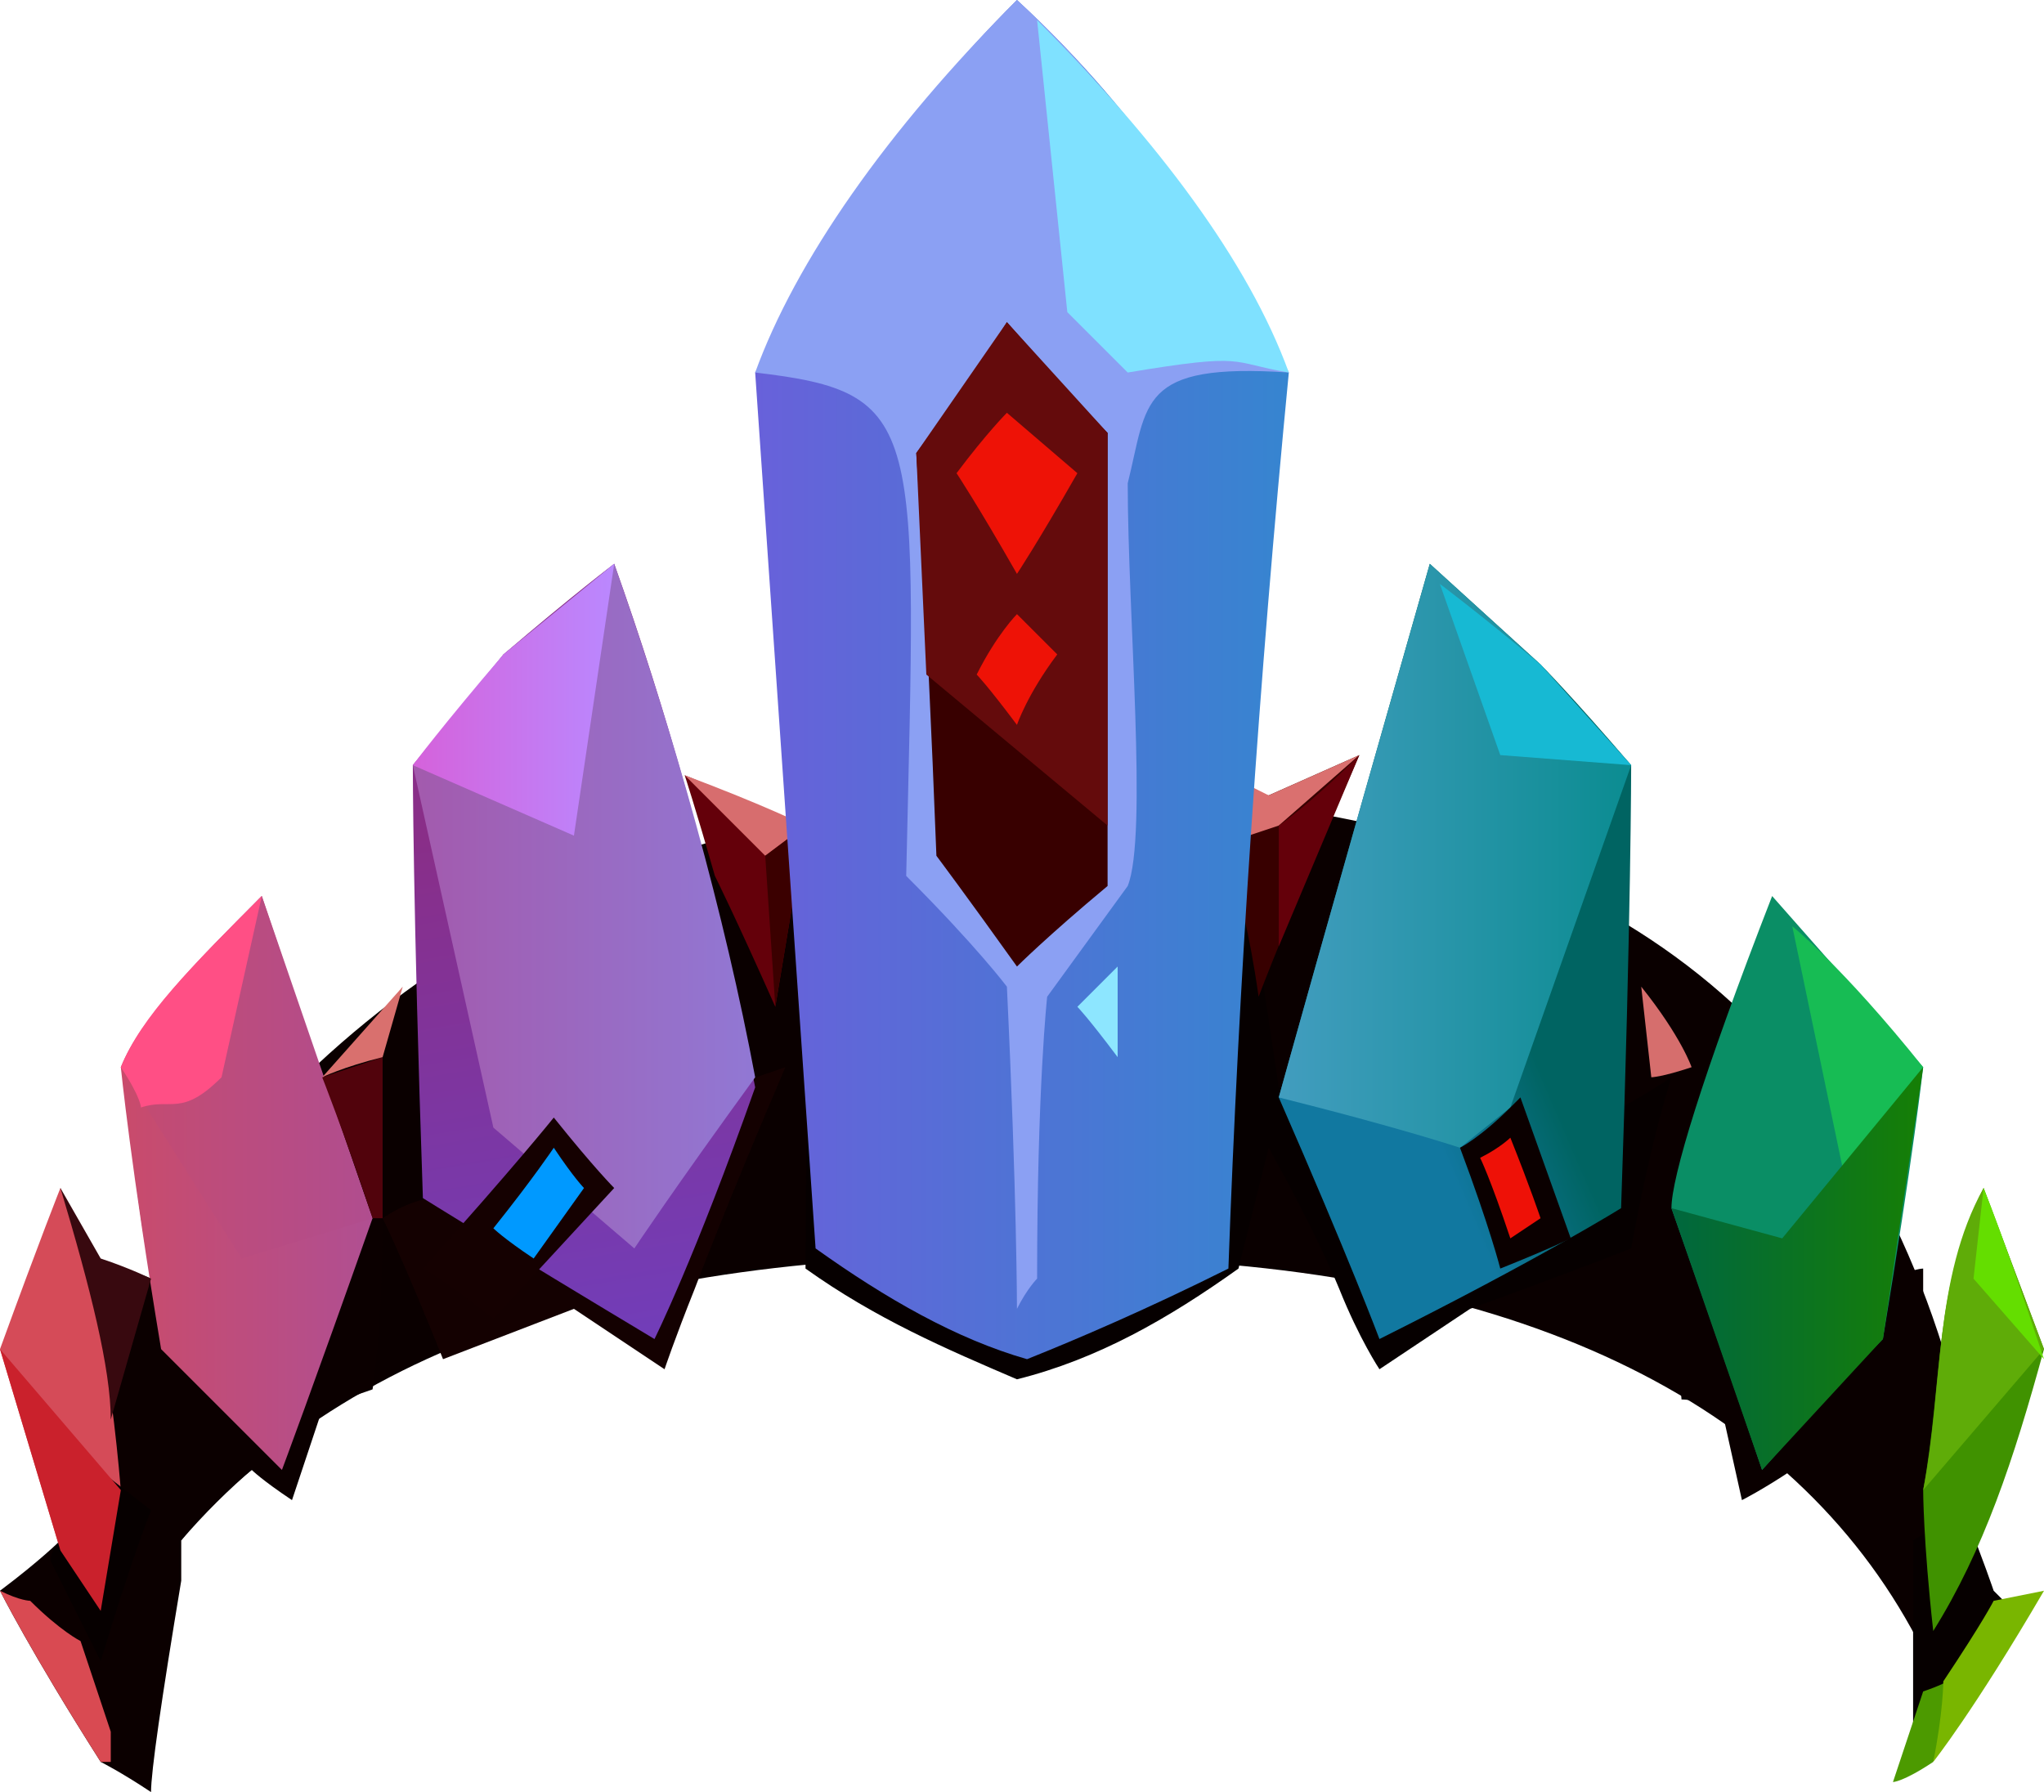 <?xml version="1.0" encoding="UTF-8" standalone="no"?>
<svg
   width="203"
   height="178"
   viewBox="0 0 203 178"
   version="1.1"
   id="svg99"
   sodipodi:docname="cb-layer-0749.svg"
   xmlns:inkscape="http://www.inkscape.org/namespaces/inkscape"
   xmlns:sodipodi="http://sodipodi.sourceforge.net/DTD/sodipodi-0.dtd"
   xmlns="http://www.w3.org/2000/svg"
   xmlns:svg="http://www.w3.org/2000/svg">
  <sodipodi:namedview
     id="namedview101"
     pagecolor="#ffffff"
     bordercolor="#666666"
     borderopacity="1.0"
     inkscape:pageshadow="2"
     inkscape:pageopacity="0.0"
     inkscape:pagecheckerboard="0" />
  <defs
     id="defs47">
    <linearGradient
       x1="55.869"
       y1="77.816"
       x2="18.12"
       y2="77.816"
       id="id-65527"
       gradientTransform="scale(0.662,1.51)"
       gradientUnits="userSpaceOnUse">
      <stop
         stop-color="#B04F92"
         offset="0%"
         id="stop2" />
      <stop
         stop-color="#C94B6B"
         offset="100%"
         id="stop4" />
    </linearGradient>
    <linearGradient
       x1="44.4"
       y1="89.167"
       x2="14.4"
       y2="89.167"
       id="id-65528"
       gradientTransform="scale(0.833,1.2)"
       gradientUnits="userSpaceOnUse">
      <stop
         stop-color="#B04D8F"
         offset="0%"
         id="stop7" />
      <stop
         stop-color="#C54B6F"
         offset="100%"
         id="stop9" />
    </linearGradient>
    <linearGradient
       x1="84.726"
       y1="53.585"
       x2="87.284"
       y2="88.378"
       id="id-65529"
       gradientTransform="scale(0.664,1.505)"
       gradientUnits="userSpaceOnUse">
      <stop
         stop-color="#892E88"
         offset="0%"
         id="stop12" />
      <stop
         stop-color="#723DB8"
         offset="100%"
         id="stop14" />
    </linearGradient>
    <linearGradient
       x1="106.066"
       y1="63.64"
       x2="57.983"
       y2="63.64"
       id="id-65530"
       gradientTransform="scale(0.707,1.414)"
       gradientUnits="userSpaceOnUse">
      <stop
         stop-color="#9178D4"
         offset="0%"
         id="stop17" />
      <stop
         stop-color="#A35AAD"
         offset="100%"
         id="stop19" />
    </linearGradient>
    <linearGradient
       x1="70.876"
       y1="59.816"
       x2="47.638"
       y2="59.816"
       id="id-65531"
       gradientTransform="scale(0.861,1.162)"
       gradientUnits="userSpaceOnUse">
      <stop
         stop-color="#BA88FF"
         offset="0%"
         id="stop22" />
      <stop
         stop-color="#D562DB"
         offset="100%"
         id="stop24" />
    </linearGradient>
    <linearGradient
       x1="219.519"
       y1="63.712"
       x2="209.137"
       y2="73.575"
       id="id-65532"
       gradientTransform="scale(0.674,1.483)"
       gradientUnits="userSpaceOnUse">
      <stop
         stop-color="#006462"
         offset="0%"
         id="stop27" />
      <stop
         stop-color="#1178A0"
         offset="100%"
         id="stop29" />
    </linearGradient>
    <linearGradient
       x1="208.543"
       y1="66.03"
       x2="163.487"
       y2="66.03"
       id="id-65533"
       gradientTransform="scale(0.777,1.287)"
       gradientUnits="userSpaceOnUse">
      <stop
         stop-color="#0B8C91"
         offset="0%"
         id="stop32" />
      <stop
         stop-color="#429DBF"
         offset="100%"
         id="stop34" />
    </linearGradient>
    <linearGradient
       x1="204.286"
       y1="42.294"
       x2="119.699"
       y2="42.294"
       id="id-65534"
       gradientTransform="scale(0.627,1.596)"
       gradientUnits="userSpaceOnUse">
      <stop
         stop-color="#3685D0"
         offset="0%"
         id="stop37" />
      <stop
         stop-color="#6861DA"
         offset="100%"
         id="stop39" />
    </linearGradient>
    <linearGradient
       x1="241.598"
       y1="99.612"
       x2="209.975"
       y2="99.612"
       id="id-65535"
       gradientTransform="scale(0.791,1.265)"
       gradientUnits="userSpaceOnUse">
      <stop
         stop-color="#167F05"
         offset="0%"
         id="stop42" />
      <stop
         stop-color="#00673E"
         offset="100%"
         id="stop44" />
    </linearGradient>
  </defs>
  <g
     id="id-65536">
    <path
       d="m 18,153 c 18,-21 49,-30 93,-28 41,1 68,15 80,39 1,1 1,-9 2,-30 C 182,99 156,81 114,79 72,77 40,91 18,121 Z"
       fill="#0a0000"
       id="id-65537" />
    <path
       d="m 15,178 c -3,-2 -5,-3 -5,-3 C 3,164 0,158 0,158 c 4,-3 6,-5 6,-5 0,-24 0,-35 0,-35 2,5 4,8 4,8 3,0 5,1 5,1 -2,-11 -2,-16 -2,-16 16,7 24,10 24,10 1,0 1,0 1,0 0,11 -1,17 -1,17 -3,1 -5,2 -5,2 -2,6 -3,9 -3,9 -3,-2 -4,-3 -4,-3 -5,4 -7,7 -7,7 v 4 c -2,12 -3,19 -3,21 z"
       fill="#0b0000"
       id="id-65538" />
    <path
       d="M 10,160 C 7,156 6,154 6,154 L 0,134 c 4,-11 6,-16 6,-16 3,7 5,18 6,30 -1,8 -2,12 -2,12 z"
       fill="#d54b58"
       id="id-65539" />
    <path
       d="m 5,155 c 3,6 5,10 5,10 3,-10 5,-15 5,-15 l -9,-7 v 10 c -1,1 -1,2 -1,2 z"
       fill="#060000"
       id="id-65540" />
    <path
       d="m 0,158 c 2,1 3,1 3,1 3,3 5,4 5,4 2,6 3,9 3,9 v 3 H 10 C 3,164 0,158 0,158 Z"
       fill="#d94a52"
       id="id-65541" />
    <polygon
       points="6,154 10,160 12,148 0,134 "
       fill="#ca212c"
       id="id-65542" />
    <path
       d="m 28,146 c -8,-8 -12,-12 -12,-12 -3,-18 -4,-28 -4,-28 2,-5 8,-11 14,-17 l 11,32 c -6,17 -9,25 -9,25 z"
       fill="url(#id-65527)"
       id="id-65543"
       style="fill:url(#id-65527)" />
    <path
       d="m 37,121 -13,4 -12,-19 c 3,-4 7,-10 14,-17 7,21 11,32 11,32 z"
       fill="url(#id-65528)"
       id="id-65544"
       style="fill:url(#id-65528)" />
    <path
       d="m 12,106 c 2,3 2,4 2,4 3,-1 4,1 8,-3 l 4,-18 c -7,7 -12,12 -14,17 z"
       fill="#ff4f85"
       id="id-65545" />
    <path
       d="m 6,118 4,7 c 3,1 5,2 5,2 l -4,14 c 0,-5 -2,-13 -5,-23 z"
       fill="#38090f"
       id="id-65546" />
    <path
       d="m 37,121 c -3,-9 -5,-14 -5,-14 l 6,-2 v 16 c -1,0 -1,0 -1,0 z"
       fill="#51030c"
       id="id-65547" />
    <path
       d="m 32,107 8,-9 -2,7 c -4,1 -6,2 -6,2 z"
       fill="#d9706e"
       id="id-65548" />
    <path
       d="m 44,135 c -4,-10 -6,-14 -6,-14 3,-2 5,-2 5,-2 23,-9 35,-13 35,-13 -6,14 -9,22 -9,22 -2,5 -3,8 -3,8 l -9,-6 z"
       fill="#140101"
       id="id-65549" />
    <path
       d="M 65,133 C 50,124 42,119 42,119 41,90 41,76 41,76 c 6,-7 9,-11 9,-11 7,-6 11,-9 11,-9 5,14 10,31 14,52 -6,17 -10,25 -10,25 z"
       fill="url(#id-65529)"
       id="id-65550"
       style="fill:url(#id-65529)" />
    <path
       d="m 75,107 c -8,11 -12,17 -12,17 L 49,112 41,76 50,65 61,56 c 6,17 11,35 14,51 z"
       fill="url(#id-65530)"
       id="id-65551"
       style="fill:url(#id-65530)" />
    <path
       d="m 41,76 16,7 4,-27 -11,9 c -6,7 -9,11 -9,11 z"
       fill="url(#id-65531)"
       id="id-65552"
       style="fill:url(#id-65531)" />
    <path
       d="m 42,126 c 9,-10 13,-15 13,-15 4,5 6,7 6,7 l -12,13 c -5,-4 -7,-5 -7,-5 z"
       fill="#150101"
       id="id-65553" />
    <path
       d="m 49,122 c 4,-5 6,-8 6,-8 2,3 3,4 3,4 l -5,7 c -3,-2 -4,-3 -4,-3 z"
       fill="#0099ff"
       id="id-65554" />
    <path
       d="M 77,100 C 73,91 71,87 71,87 69,80 68,77 68,77 l 12,5 c -2,12 -3,18 -3,18 z"
       fill="#64000a"
       id="id-65555" />
    <path
       d="m 80,82 -4,3 -8,-8 c 8,3 12,5 12,5 z"
       fill="#d76d6e"
       id="id-65556" />
    <polygon
       points="80,82 76,85 77,100 "
       fill="#3b0000"
       id="id-65557" />
    <path
       d="m 81,65 c -1,41 -1,61 -1,61 7,5 14,8 21,11 8,-2 15,-6 22,-11 2,-8 3,-12 3,-12 5,9 7,14 7,14 2,5 4,8 4,8 6,-4 9,-6 9,-6 11,-4 16,-6 16,-6 2,-11 4,-17 4,-17 -3,2 -5,3 -5,3 -23,-1 -34,-2 -34,-2 l -3,-20 -3,-25 c -27,1 -40,2 -40,2 z"
       fill="#060000"
       id="id-65558" />
    <path
       d="m 125,99 c -1,-7 -2,-10 -2,-10 1,-8 1,-11 1,-11 1,1 2,1 2,1 l 9,-4 c -7,16 -10,24 -10,24 z"
       fill="#380000"
       id="id-65559" />
    <path
       d="m 124,83 3,-1 8,-7 -9,4 -2,-1 c 0,3 0,5 0,5 z"
       fill="#da706f"
       id="id-65560" />
    <path
       d="m 127,82 v 12 l 8,-19 c -5,5 -8,7 -8,7 z"
       fill="#64000a"
       id="id-65561" />
    <path
       d="m 127,109 c 7,16 10,24 10,24 16,-8 24,-13 24,-13 1,-29 1,-44 1,-44 -6,-7 -9,-10 -9,-10 L 142,56 c -10,35 -15,53 -15,53 z"
       fill="url(#id-65532)"
       id="id-65562"
       style="fill:url(#id-65532)" />
    <path
       d="m 127,109 c 12,3 18,5 18,5 l 5,-4 12,-34 -9,-10 -11,-10 c -10,35 -15,53 -15,53 z"
       fill="url(#id-65533)"
       id="id-65563"
       style="fill:url(#id-65533)" />
    <path
       d="m 143,58 6,17 13,1 -9,-10 c -6,-5 -10,-8 -10,-8 z"
       fill="#17b9d3"
       id="id-65564" />
    <path
       d="m 81,124 c 7,5 14,9 21,11 5,-2 12,-5 20,-9 1,-28 3,-58 6,-89 C 121,24 114,12 101,0 89,12 86,19 75,37 Z"
       fill="url(#id-65534)"
       id="id-65565"
       style="fill:url(#id-65534)" />
    <path
       d="m 75,37 c 17,2 16,5 15,50 7,7 10,11 10,11 1,21 1,32 1,32 1,-2 2,-3 2,-3 0,-19 1,-28 1,-28 l 8,-11 c 2,-5 0,-27 0,-40 2,-8 1,-12 16,-11 C 120,23 113,11 101,0 88,13 79,26 75,37 Z"
       fill="#8ba0f3"
       id="id-65566" />
    <path
       d="M 101,96 C 96,89 93,85 93,85 92,59 91,45 91,45 c 6,-8 9,-13 9,-13 7,8 10,11 10,11 v 45 c -6,5 -9,8 -9,8 z"
       fill="#380000"
       id="id-65567" />
    <path
       d="M 110,82 92,67 91,45 l 9,-13 10,11 c 0,26 0,39 0,39 z"
       fill="#640b0c"
       id="id-65568" />
    <path
       d="m 101,72 c -3,-4 -4,-5 -4,-5 2,-4 4,-6 4,-6 l 4,4 c -3,4 -4,7 -4,7 z"
       fill="#ee1206"
       id="id-65569" />
    <path
       d="m 101,57 c -4,-7 -6,-10 -6,-10 3,-4 5,-6 5,-6 l 7,6 c -4,7 -6,10 -6,10 z"
       fill="#ee1206"
       id="id-65570" />
    <path
       d="m 128,37 c -6,-1 -4,-2 -16,0 -4,-4 -6,-6 -6,-6 L 103,2 c 12,12 21,24 25,35 z"
       fill="#7fe1ff"
       id="id-65571" />
    <path
       d="m 111,105 c -3,-4 -4,-5 -4,-5 l 4,-4 c 0,6 0,9 0,9 z"
       fill="#8de6ff"
       id="id-65572" />
    <path
       d="m 145,114 c 3,8 4,12 4,12 5,-2 7,-3 7,-3 l -5,-14 -1,1 c -3,3 -5,4 -5,4 z"
       fill="#0b0000"
       id="id-65573" />
    <path
       d="m 147,115 c 2,-1 3,-2 3,-2 2,5 3,8 3,8 l -3,2 c -2,-6 -3,-8 -3,-8 z"
       fill="#ee1107"
       id="id-65574" />
    <path
       d="m 167,139 c -1,-13 -2,-19 -2,-19 15,4 23,7 23,7 2,-1 3,-1 3,-1 0,4 0,5 0,5 -4,4 -6,6 -6,6 -3,8 -4,11 -4,11 -2,-1 -3,-2 -3,-2 -3,2 -5,3 -5,3 l -2,-9 c -2,-1 -4,-1 -4,-1 z"
       fill="#0a0000"
       id="id-65575" />
    <path
       d="m 166,120 c 6,17 9,26 9,26 8,-9 12,-13 12,-13 3,-18 4,-27 4,-27 L 176,89 c -7,18 -10,28 -10,31 z"
       fill="#0a8e65"
       id="id-65576" />
    <path
       d="m 178,92 5,24 8,-10 C 183,96 178,92 178,92 Z"
       fill="#17bc54"
       id="id-65577" />
    <polygon
       points="187,133 175,146 166,120 177,123 191,106 "
       fill="url(#id-65535)"
       id="id-65578"
       style="fill:url(#id-65535)" />
    <path
       d="m 168,106 c -3,1 -4,1 -4,1 l -1,-9 c 4,5 5,8 5,8 z"
       fill="#d66e6d"
       id="id-65579" />
    <path
       d="m 190,172 c 0,-13 0,-19 0,-19 l 5,-3 c 2,5 3,8 3,8 l 1,1 z"
       fill="#060000"
       id="id-65580" />
    <path
       d="m 188,177 c 2,-6 3,-9 3,-9 3,-1 4,-2 4,-2 l -3,9 c -3,2 -4,2 -4,2 z"
       fill="#4c9a00"
       id="id-65581" />
    <path
       d="m 192,175 c 1,-5 1,-8 1,-8 4,-6 5,-8 5,-8 l 5,-1 c -7,12 -11,17 -11,17 z"
       fill="#79b600"
       id="id-65582" />
    <path
       d="m 192,162 c -1,-9 -1,-14 -1,-14 2,-11 1,-20 6,-30 l 6,16 c -3,11 -6,20 -11,28 z"
       fill="#409200"
       id="id-65583" />
    <path
       d="m 191,148 12,-14 -6,-16 c -5,9 -4,20 -6,30 z"
       fill="#5fac08"
       id="id-65584" />
    <path
       d="m 197,118 -1,9 7,8 c -2,-6 -4,-12 -6,-17 z"
       fill="#64de00"
       id="id-65585" />
  </g>
</svg>

